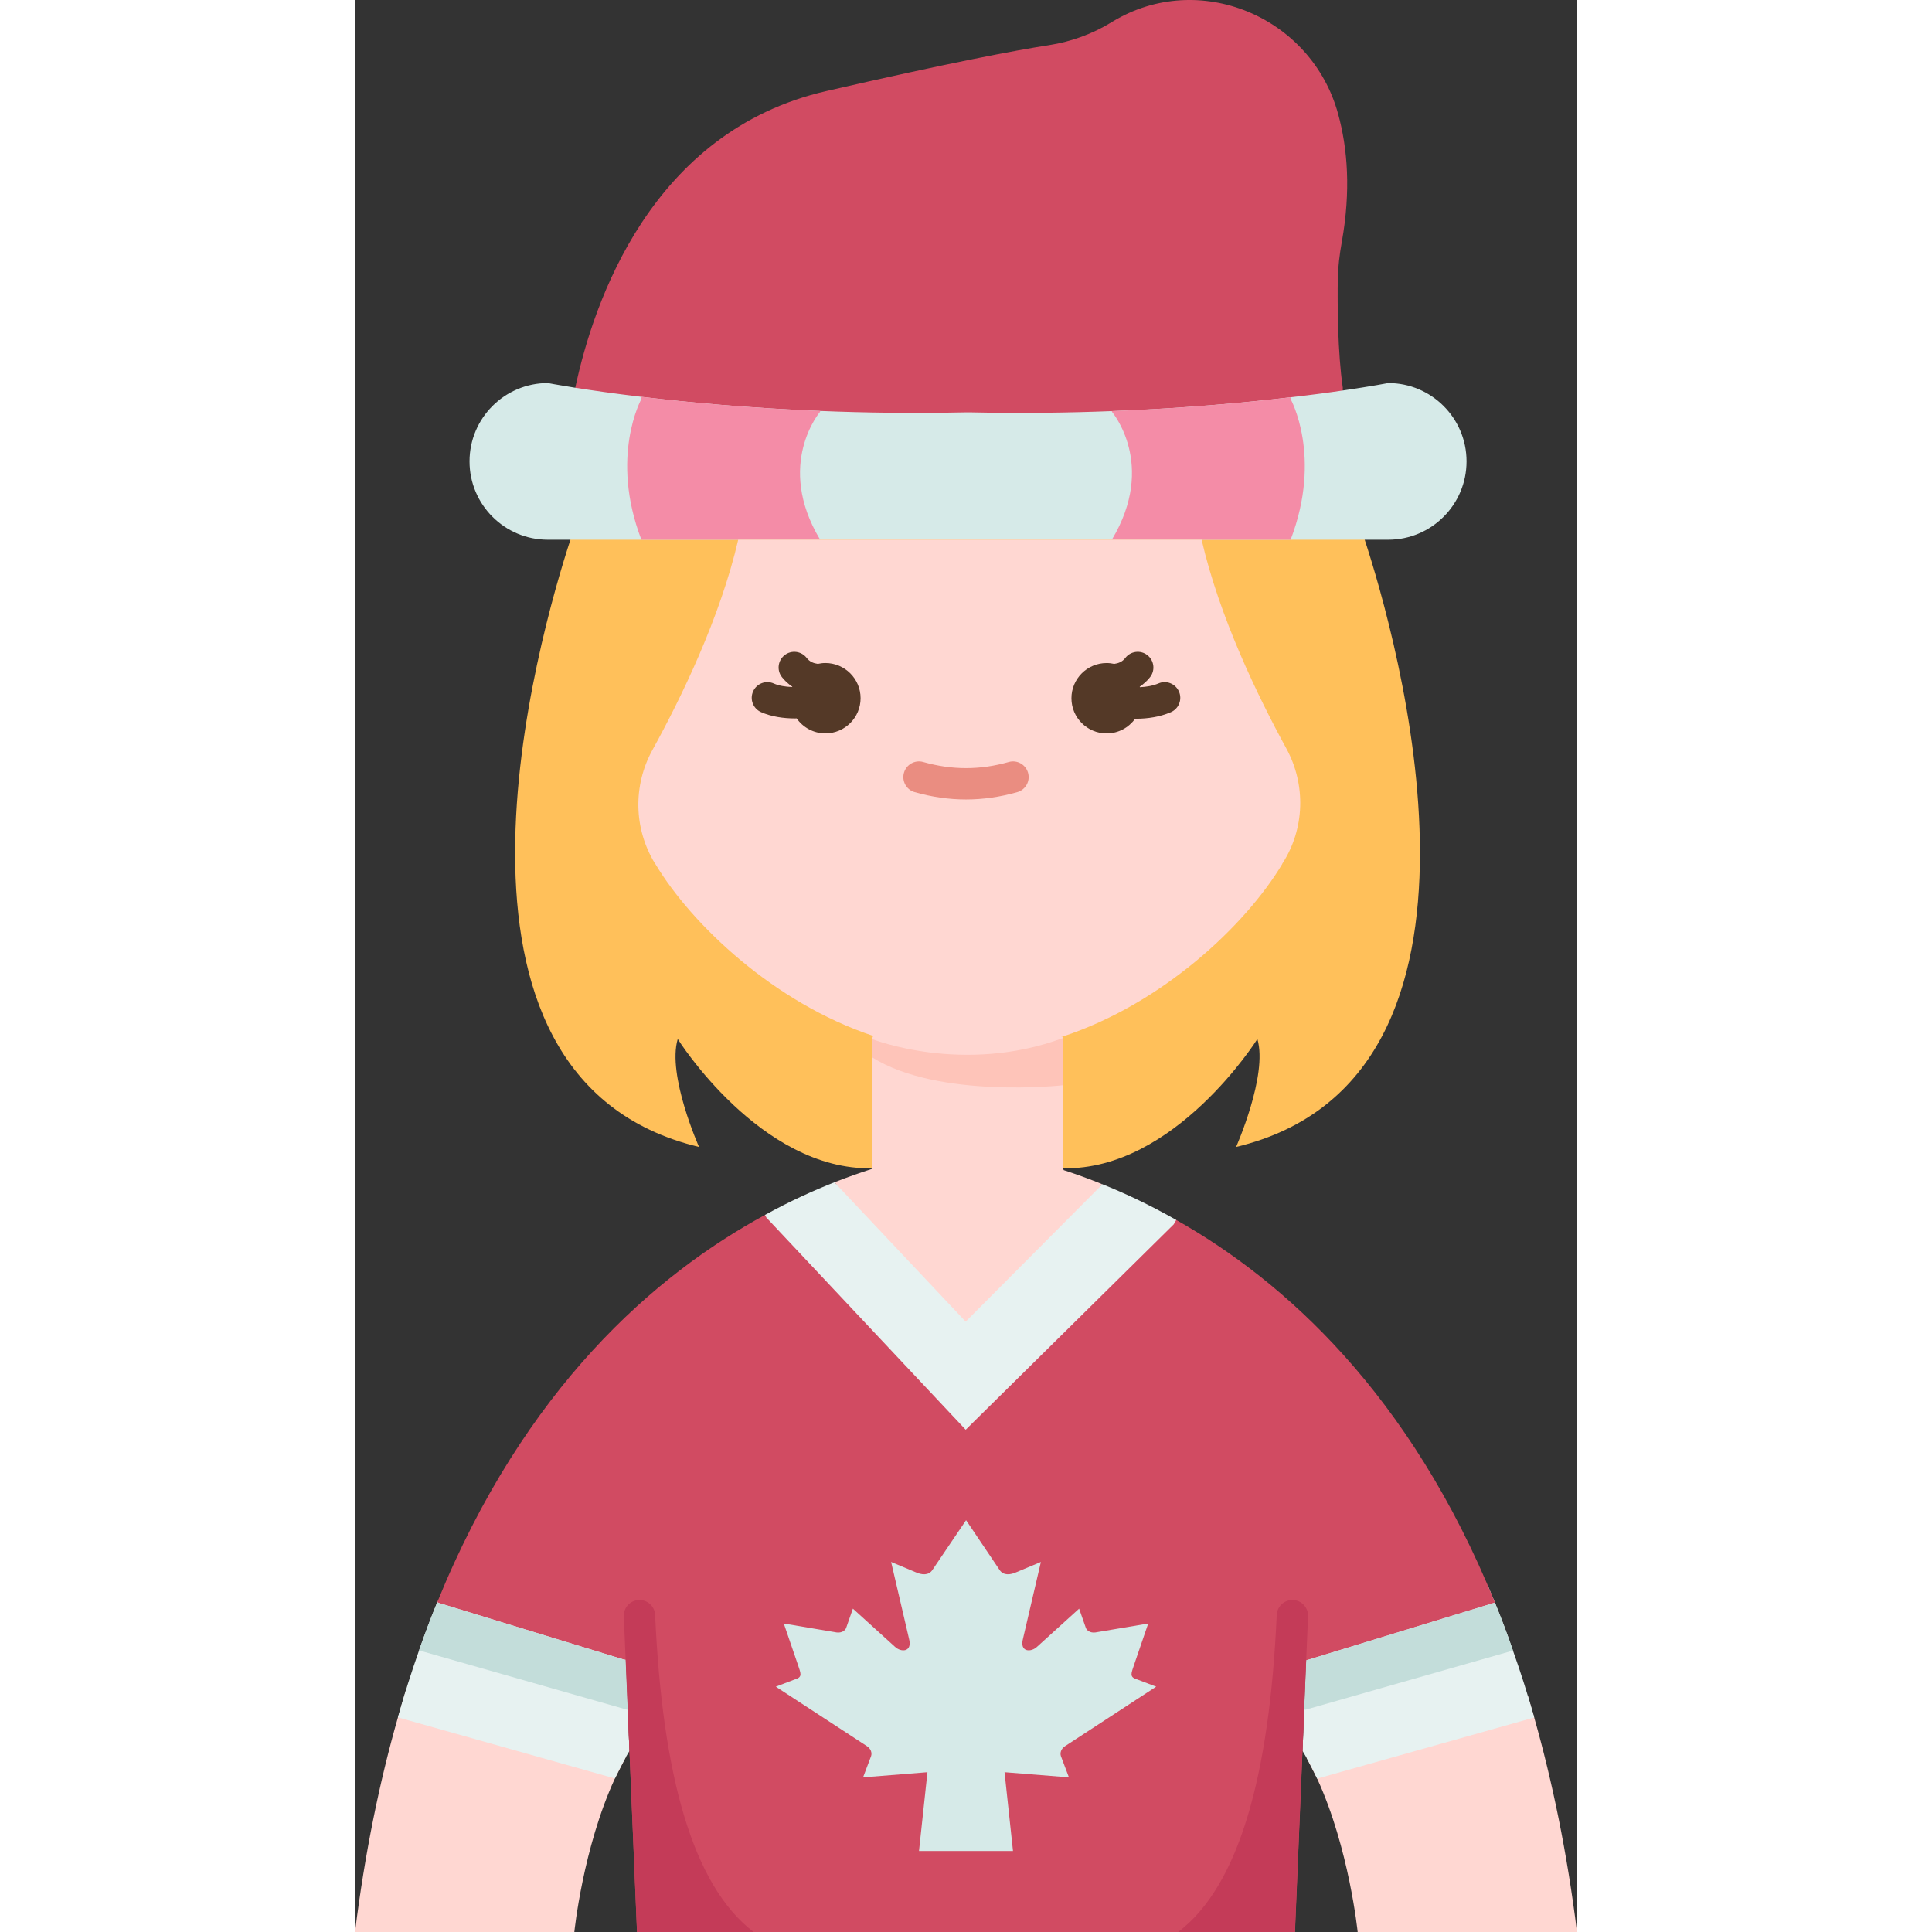 <svg id="Flat" enable-background="new 0 0 78 123.321" height="512" viewBox="0 0 78 123.321" width="512" xmlns="http://www.w3.org/2000/svg"><rect x="0" y="0" width="78" height="123.321" fill="#333333" stroke="none"/><g><path d="m64.45 34.451-.599-2.258h-49.791l-.31 2.258c-1.97 6.03-10.18 34.36 8.21 38.76 0 0-2.05-4.59-1.36-6.89 0 0 5.27 8.41 12.42 8.25l4.767.002 7.423-.002c7.13.14 12.39-8.25 12.39-8.25.68 2.3-1.36 6.89-1.36 6.89 18.38-4.4 10.18-32.73 8.21-38.76z" fill="#ffc05a"/><path d="m17.288 112.158-.698 1.363c-2.05 4.45-2.59 9.8-2.59 9.8h-14c.63-5.06 1.57-9.61 2.74-13.7l.496-1.696z" fill="#ffd7d2"/><path d="m78 123.321h-14s-.54-5.34-2.58-9.78l-.679-1.333 14.121-3.971.408 1.395c1.16 4.089 2.1 8.629 2.73 13.689z" fill="#ffd7d2"/><path d="m17.28 105.941-.12-.78-11.426-3.67-.484.78c-.41.99-.79 2.01-1.16 3.07-.48 1.37-.94 2.79-1.35 4.28l.07.02 13.74 3.87.04.01c.28-.61.59-1.2.93-1.76l-.11-2.63z" fill="#e7f2f1"/><path d="m73.91 105.351c-.36-1.06-.75-2.08-1.15-3.06l-.439-1.056-11.731 3.383.13 1.312-.13 3.2-.11 2.63c.34.56.66 1.16.94 1.78l.07-.03 13.74-3.87.04-.01c-.42-1.489-.87-2.909-1.36-4.279z" fill="#e7f2f1"/><path d="m60.718 105.971-.128 3.161-.11 2.63-.48 11.559h-42l-.48-11.56-.11-2.63-.13-3.19h-.09l-11.83-3.62-.11-.05c5.56-13.68 13.91-20.92 20.92-24.72l1.521-.443 11.336 10.233 12.113-9.69 1.28.22c6.88 3.88 14.93 11.09 20.34 24.42l-.08.03-11.83 3.62z" fill="#d14b62"/><path d="m51.14 107.661-5.82 3.8c-.23.15-.34.41-.26.64l.51 1.35-4.11-.33.54 5.03h-2.93-.14-2.93l.54-5.03-4.11.33.51-1.35c.08-.23-.03-.49-.26-.64l-5.82-3.8 1.21-.46c.53-.15.38-.39.19-.97l-.89-2.6 3.38.57c.33.04.54-.13.6-.29l.43-1.23 2.67 2.42c.38.38 1.15.38.91-.51l-1.14-4.89 1.53.64c.43.2.86.23 1.1-.12l2.15-3.18h.01l2.14 3.18c.24.35.67.32 1.1.12l1.53-.64-1.14 4.89c-.24.89.53.89.91.51l2.67-2.42.43 1.23c.06.16.27.33.6.29l3.38-.57-.89 2.6c-.19.58-.34.82.19.97z" fill="#d6eae8"/><path d="m17.28 105.941.13 3.19h-.05l-13.15-3.75-.12-.04c.37-1.06.75-2.08 1.16-3.07l.11.05 11.83 3.62z" fill="#c3ddda"/><path d="m73.91 105.351-.08.03-13.15 3.75h-.09l.128-3.161.132-.029 11.83-3.62.08-.03c.4.98.79 2 1.15 3.06z" fill="#c3ddda"/><path d="m14.06 24.751c1.16-5.47 4.85-16.38 16.03-18.94 7.84-1.8 12.01-2.59 14.21-2.93 1.41-.22 2.76-.71 3.97-1.45l.08-.05c5.51-3.34 12.7-.33 14.4 5.88.61 2.21.82 4.91.24 8.17-.14.78-.24 1.57-.26 2.37-.02 1.67-.01 4.68.32 6.94l-.071 3.963-48.919-.34v-3.613z" fill="#d14b62"/><path d="m65.95 24.451s-1.02.2-2.87.47c-.93.14-2.06.29-3.37.44-2.97.35-6.87.71-11.4.88-2.8.11-5.84.15-9.05.08h-.26c-3.31.07-6.44.03-9.31-.09-4.55-.18-8.46-.55-11.4-.9-1.78-.21-3.21-.42-4.23-.58-1.13-.18-1.75-.3-1.75-.3-2.76 0-5 2.24-5 5s2.24 5 5 5h1.44 4.53 6.18 5.23 9.1.67 8.85 5.73 5.68 4.73 1.5c2.76 0 5-2.24 5-5s-2.24-5-5-5z" fill="#d6eae8"/><path d="m29.69 26.231v.05s-2.89 3.36 0 8.17h-5.23-6.18c-2.04-5.32 0-8.98 0-8.98l.01-.14c2.94.35 6.85.72 11.4.9z" fill="#f48ca7"/><path d="m59.72 25.471s2.04 3.66 0 8.98h-5.68-5.73c2.89-4.81 0-8.17 0-8.17v-.04c4.53-.17 8.43-.53 11.4-.88z" fill="#f48ca7"/><path d="m45.24 74.691-.03-.07v-.05l-.03-8.31-.03-.09-12.08-.05-.07.2.02 8.25.01.03c-.75.24-1.55.52-2.39.85l.04.1 8.347 11.79 8.633-11.7.02-.06c-.86-.35-1.67-.64-2.44-.89z" fill="#ffd7d2"/><path d="m18.98 47.881c1.82-3.3 4.33-8.45 5.48-13.43h5.23 9.1.67 8.85 5.73c1.13 4.92 3.59 10 5.4 13.31 1.27 2.32 1.19 5.15-.25 7.37l-.01.03c-2.31 3.86-7.6 8.9-14.03 11.01-1.9.62-3.91.99-5.97.99-2.11 0-4.16-.38-6.11-1.04-6.37-2.13-11.59-7.13-13.89-10.96l-.05-.07c-1.34-2.21-1.39-4.95-.15-7.21z" fill="#ffd7d2"/><path d="m52.42 77.871-.16.28-13.28 13.11-12.72-13.54-.09-.17c1.57-.87 3.08-1.55 4.47-2.1l.04.1 8.3 8.81 8.68-8.72.02-.06c1.48.59 3.07 1.34 4.74 2.29z" fill="#e7f2f1"/><path d="m41.728 48.64c-1.834.52-3.621.52-5.455 0-.528-.153-1.083.157-1.234.689-.15.531.157 1.084.689 1.234 1.094.311 2.194.468 3.272.468s2.179-.157 3.272-.468c.532-.15.84-.703.689-1.234-.15-.532-.706-.842-1.233-.689z" fill="#ea8d81"/><path d="m33.002 66.321s5.796 2.306 12.18-.06l.006 3.011s-7.938.884-12.183-1.782z" fill="#fec4b9"/><path d="m18 123.321-.841-20.151c-.023-.552.406-1.018.958-1.04.552-.023 1.017.406 1.04.958.46 10.185 2.378 17.258 6.291 20.234h-7.448z" fill="#c43b58"/><path d="m59.991 123.321.841-20.151c.023-.552-.406-1.018-.958-1.04-.552-.023-1.017.406-1.04.958-.46 10.185-2.378 17.258-6.291 20.234h7.448z" fill="#c43b58"/><g fill="#543927"><path d="m51.285 43.623c-.367.156-.782.222-1.185.241-.003-.011-.006-.021-.01-.032.245-.171.473-.367.665-.616.337-.438.254-1.065-.184-1.402s-1.065-.255-1.402.184c-.19.248-.441.343-.709.379-.156-.034-.317-.055-.483-.055-1.24 0-2.246 1.006-2.246 2.246s1.006 2.246 2.246 2.246c.752 0 1.413-.373 1.821-.94.022 0 .041.003.063.003.736 0 1.515-.118 2.211-.416.508-.217.743-.805.525-1.313s-.809-.747-1.312-.525z"/><path d="m30.023 42.321c-.166 0-.327.021-.482.055-.268-.036-.519-.132-.709-.379-.336-.437-.963-.52-1.402-.184-.438.337-.521.965-.184 1.402.192.249.42.444.665.615-.003.008-.005.016-.007.023-.423-.015-.846-.079-1.174-.225-.505-.227-1.096.002-1.32.506-.226.504.001 1.096.506 1.32.648.29 1.431.405 2.186.405.03 0 .058-.004.087-.005.406.578 1.075.958 1.836.958 1.24 0 2.246-1.006 2.246-2.246s-1.008-2.245-2.248-2.245z"/></g></g></svg>
